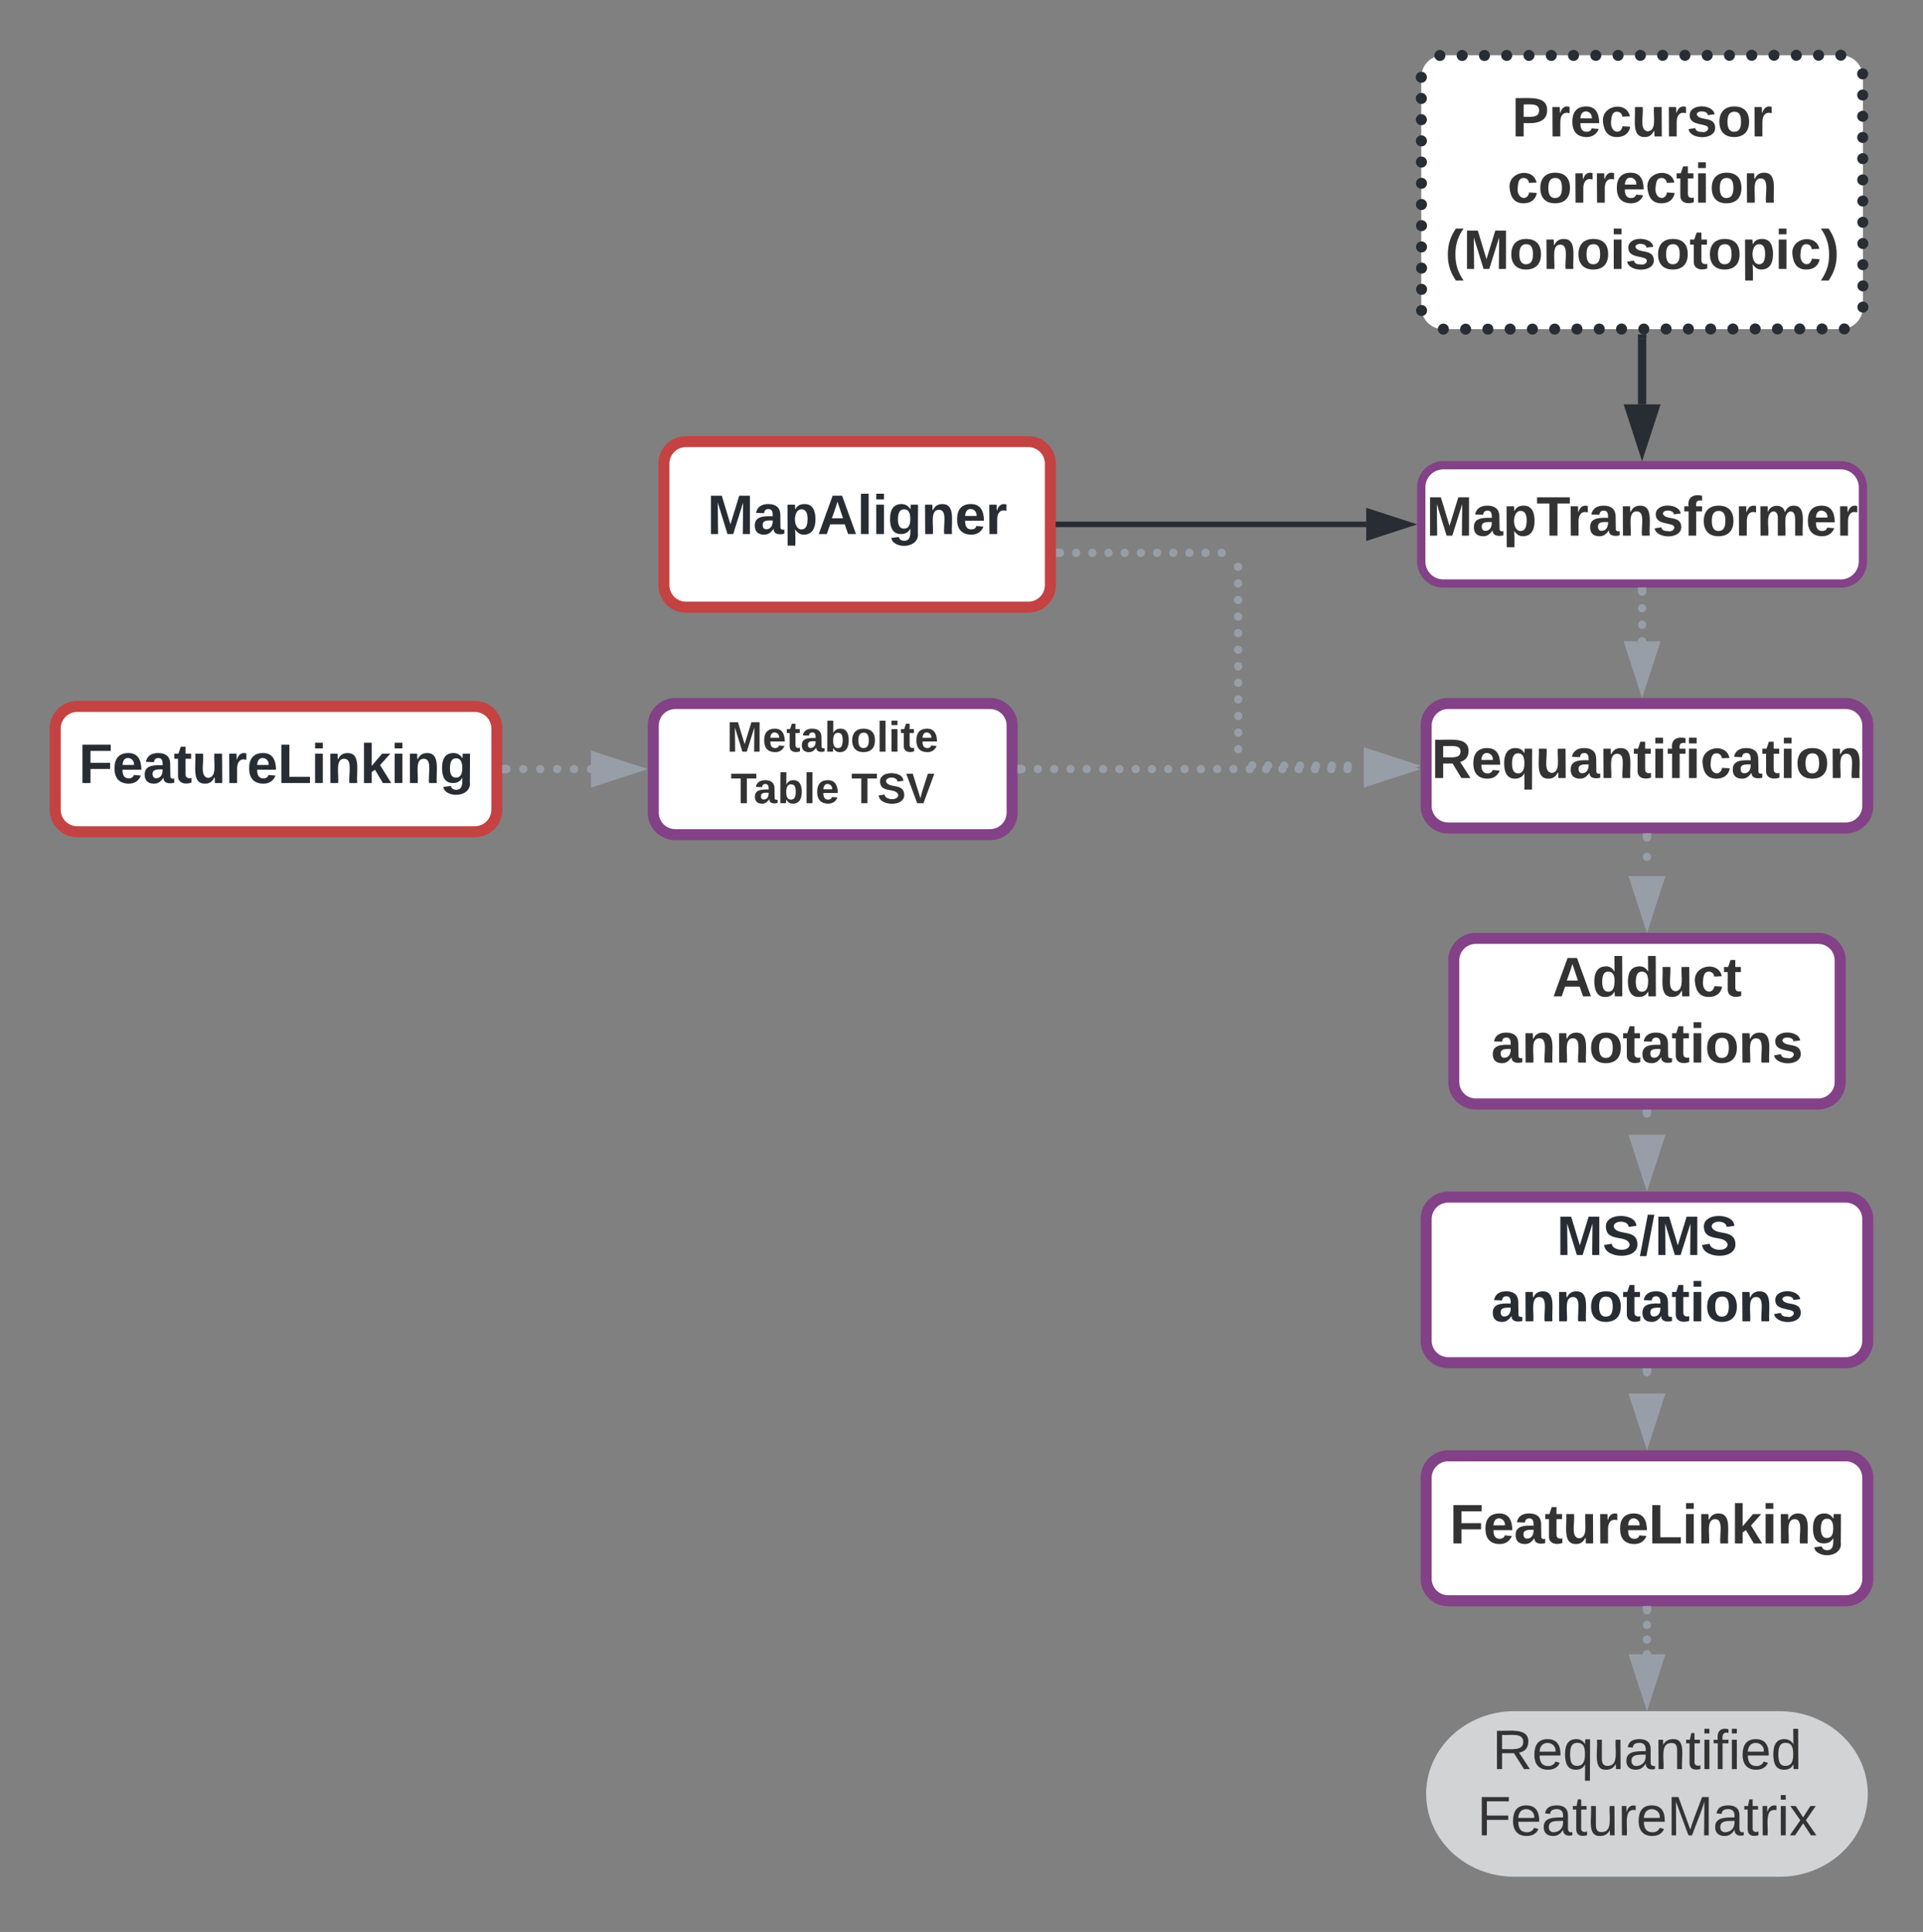 <svg xmlns="http://www.w3.org/2000/svg" xmlns:xlink="http://www.w3.org/1999/xlink" xmlns:lucid="lucid" width="696.67" height="700"><rect width="100%" height="100%" fill="#808080" stroke="none"/><g transform="translate(-2020 -160)" lucid:page-tab-id="0_0"><path d="M2536.67 422.9a8 8 0 0 1 8-8h144a8 8 0 0 1 8 8V452a8 8 0 0 1-8 8h-144a8 8 0 0 1-8-8z" stroke="#834187" stroke-width="4" fill="#fff"/><use xlink:href="#a" transform="matrix(1,0,0,1,2541.667,419.908) translate(-3.083 22)"/><path d="M2536.67 695.48a8 8 0 0 1 8-8h144a8 8 0 0 1 8 8V732a8 8 0 0 1-8 8h-144a8 8 0 0 1-8-8z" stroke="#834187" stroke-width="4" fill="#fff"/><use xlink:href="#b" transform="matrix(1,0,0,1,2541.667,692.476) translate(3.528 26.75)"/><path d="M2618.17 657.2c0 .82-.67 1.5-1.5 1.5s-1.5-.68-1.5-1.5c0-.84.67-1.5 1.5-1.5s1.5.66 1.5 1.5z" fill="#979ea8"/><path d="M2618.17 657.23h-3v-1.54h3z" stroke="#979ea8" stroke-width=".05" fill="#979ea8"/><path d="M2616.67 680.67l-4.64-14.27h9.27z" stroke="#979ea8" stroke-width="3" fill="#979ea8"/><path d="M2618.17 563.45c0 .83-.67 1.5-1.5 1.5s-1.5-.67-1.5-1.5.67-1.5 1.5-1.5 1.5.67 1.5 1.5z" fill="#979ea8"/><path d="M2618.17 563.5h-3v-1.55h3z" stroke="#979ea8" stroke-width=".05" fill="#979ea8"/><path d="M2616.67 586.93l-4.64-14.26h9.27z" stroke="#979ea8" stroke-width="3" fill="#979ea8"/><path d="M2618.17 743.45c0 .83-.67 1.5-1.5 1.5s-1.5-.67-1.5-1.5.67-1.5 1.5-1.5 1.5.67 1.5 1.5zm0 5.3c0 .84-.67 1.5-1.5 1.5s-1.5-.66-1.5-1.5c0-.82.67-1.5 1.5-1.5s1.5.68 1.5 1.5zm0 5.32c0 .83-.67 1.5-1.5 1.5s-1.5-.67-1.5-1.5.67-1.5 1.5-1.5 1.5.67 1.5 1.5zm0 5.3c0 .84-.67 1.5-1.5 1.5s-1.5-.66-1.5-1.5c0-.82.67-1.5 1.5-1.5s1.5.68 1.5 1.5z" fill="#979ea8"/><path d="M2618.17 743.5h-3v-1.55h3z" stroke="#979ea8" stroke-width=".05" fill="#979ea8"/><path d="M2616.67 775.15l-4.64-14.27h9.27z" stroke="#979ea8" stroke-width="3" fill="#979ea8"/><path d="M2664.67 780c17.67 0 32 13.43 32 30s-14.33 30-32 30h-96c-17.68 0-32-13.43-32-30s14.32-30 32-30z" stroke="#000" stroke-opacity="0" stroke-width="2" fill="#d2d3d5"/><use xlink:href="#c" transform="matrix(1,0,0,1,2541.667,785) translate(18.977 16)"/><use xlink:href="#d" transform="matrix(1,0,0,1,2541.667,785) translate(13.477 40)"/><path d="M2546.67 508a8 8 0 0 1 8-8h124a8 8 0 0 1 8 8v44a8 8 0 0 1-8 8h-124a8 8 0 0 1-8-8z" stroke="#834187" stroke-width="4" fill="#fff"/><use xlink:href="#e" transform="matrix(1,0,0,1,2551.667,505) translate(30.694 16)"/><use xlink:href="#f" transform="matrix(1,0,0,1,2551.667,505) translate(8.528 40)"/><path d="M2618.17 463.45c0 .83-.67 1.5-1.5 1.5s-1.5-.67-1.5-1.5.67-1.5 1.5-1.5 1.5.67 1.5 1.5zm0 7c0 .82-.67 1.5-1.5 1.5s-1.5-.68-1.5-1.5c0-.84.67-1.5 1.5-1.5s1.5.66 1.5 1.5z" fill="#979ea8"/><path d="M2618.17 463.5h-3v-1.55h3z" stroke="#979ea8" stroke-width=".05" fill="#979ea8"/><path d="M2616.67 493.2l-4.64-14.27h9.27z" stroke="#979ea8" stroke-width="3" fill="#979ea8"/><path d="M2536.67 601.74a8 8 0 0 1 8-8h144a8 8 0 0 1 8 8v44a8 8 0 0 1-8 8h-144a8 8 0 0 1-8-8z" stroke="#834187" stroke-width="4" fill="#fff"/><use xlink:href="#g" transform="matrix(1,0,0,1,2541.667,598.738) translate(42.278 16)"/><use xlink:href="#h" transform="matrix(1,0,0,1,2541.667,598.738) translate(18.528 40)"/><path d="M2405.5 360.3c0 .84-.67 1.5-1.5 1.5-.82 0-1.5-.66-1.5-1.5 0-.8.68-1.5 1.5-1.5.83 0 1.5.7 1.5 1.5zm5.87 0c0 .84-.68 1.5-1.5 1.5-.83 0-1.5-.66-1.5-1.5 0-.8.67-1.5 1.5-1.5.82 0 1.5.7 1.5 1.5zm5.86 0c0 .84-.68 1.5-1.5 1.5-.83 0-1.5-.66-1.5-1.5 0-.8.67-1.5 1.5-1.5.82 0 1.5.7 1.5 1.5zm5.86 0c0 .84-.7 1.5-1.5 1.5-.84 0-1.5-.66-1.5-1.5 0-.8.66-1.5 1.5-1.5.8 0 1.5.7 1.5 1.5zm5.85 0c0 .84-.67 1.5-1.5 1.5s-1.5-.66-1.5-1.5c0-.8.67-1.5 1.5-1.5s1.5.7 1.5 1.5zm5.86 0c0 .84-.66 1.5-1.5 1.5-.82 0-1.5-.66-1.5-1.5 0-.8.68-1.5 1.5-1.5.84 0 1.5.7 1.5 1.5zm5.87 0c0 .84-.67 1.5-1.5 1.5s-1.5-.66-1.5-1.5c0-.8.67-1.5 1.5-1.5s1.5.7 1.5 1.5zm5.86 0c0 .84-.67 1.5-1.5 1.5s-1.5-.66-1.5-1.5c0-.8.67-1.5 1.5-1.5s1.5.7 1.5 1.5zm5.86 0c0 .84-.68 1.5-1.5 1.5-.84 0-1.5-.66-1.5-1.5 0-.8.66-1.5 1.5-1.5.82 0 1.5.7 1.5 1.5zm5.85 0c0 .84-.67 1.5-1.5 1.5s-1.5-.66-1.5-1.5c0-.8.67-1.5 1.5-1.5s1.5.7 1.5 1.5zm5.86 0c0 .84-.66 1.5-1.5 1.5-.82 0-1.5-.66-1.5-1.5 0-.8.68-1.5 1.5-1.5.84 0 1.5.7 1.5 1.5zm5.94 5.08c0 .82-.68 1.5-1.5 1.5-.83 0-1.5-.68-1.5-1.5 0-.83.67-1.5 1.5-1.5.82 0 1.5.67 1.5 1.5zm0 6c0 .83-.67 1.5-1.5 1.5s-1.5-.67-1.5-1.5.67-1.5 1.5-1.5 1.5.67 1.5 1.5zm0 6c0 .84-.66 1.5-1.5 1.5-.82 0-1.5-.66-1.5-1.5 0-.82.68-1.5 1.5-1.5.84 0 1.5.68 1.5 1.5zm.02 6.02c0 .83-.68 1.5-1.5 1.5-.83 0-1.5-.67-1.5-1.5s.67-1.5 1.5-1.5c.82 0 1.5.67 1.5 1.5zm0 6c0 .83-.67 1.5-1.5 1.5s-1.5-.67-1.5-1.5c0-.82.67-1.5 1.5-1.5s1.5.68 1.5 1.5zm0 6c0 .84-.66 1.5-1.5 1.5-.82 0-1.5-.66-1.5-1.5 0-.82.68-1.5 1.5-1.5.84 0 1.5.68 1.5 1.5zm.02 6.02c0 .83-.68 1.5-1.5 1.5-.83 0-1.5-.67-1.5-1.5s.67-1.5 1.5-1.5c.82 0 1.5.67 1.5 1.5zm0 6c0 .83-.67 1.5-1.5 1.5s-1.5-.67-1.5-1.5c0-.82.67-1.5 1.5-1.5s1.5.68 1.5 1.5zm0 6c0 .84-.66 1.5-1.5 1.5-.82 0-1.5-.66-1.5-1.5 0-.82.68-1.5 1.5-1.5.84 0 1.5.68 1.5 1.5zm.02 6.02c0 .83-.68 1.5-1.5 1.5-.83 0-1.5-.67-1.5-1.5s.67-1.5 1.5-1.5c.82 0 1.5.67 1.5 1.5zm0 6c0 .84-.67 1.5-1.5 1.5s-1.5-.66-1.5-1.5c0-.82.67-1.5 1.5-1.5s1.5.68 1.5 1.5zm0 6c0 .84-.66 1.5-1.5 1.5-.82 0-1.5-.66-1.5-1.5 0-.8.68-1.5 1.5-1.5.84 0 1.5.7 1.5 1.5zm5.07 5.94c0 .83-.67 1.5-1.5 1.5s-1.5-.67-1.5-1.5.67-1.5 1.5-1.5 1.5.67 1.5 1.5zm5.78 0c0 .84-.68 1.5-1.5 1.5-.83 0-1.5-.66-1.5-1.5 0-.82.67-1.5 1.5-1.5.82 0 1.5.68 1.5 1.5zm5.77.02c0 .83-.67 1.5-1.5 1.5s-1.5-.67-1.5-1.5.67-1.5 1.5-1.5 1.5.67 1.5 1.5zm5.78 0c0 .84-.68 1.5-1.5 1.5-.83 0-1.5-.66-1.5-1.5 0-.82.67-1.5 1.5-1.5.82 0 1.5.68 1.5 1.5zm5.77.02c0 .83-.67 1.5-1.5 1.5s-1.5-.67-1.5-1.5.67-1.5 1.5-1.5 1.5.67 1.5 1.5zm5.77 0c0 .84-.67 1.5-1.5 1.5-.82 0-1.5-.66-1.5-1.5 0-.82.68-1.5 1.5-1.5.83 0 1.5.68 1.5 1.5zm5.78.02c0 .83-.67 1.5-1.5 1.5s-1.5-.67-1.5-1.5.67-1.5 1.5-1.5 1.5.67 1.5 1.5z" fill="#979ea8"/><path d="M2404.04 361.8h-1.53v-3h1.54z" stroke="#979ea8" stroke-width=".05" fill="#979ea8"/><path d="M2529.86 437.45l-14.27 4.64v-9.28z" stroke="#979ea8" stroke-width="3" fill="#979ea8"/><path d="M2534.9 336.57a8 8 0 0 1 8-8h144a8 8 0 0 1 8 8v26.86a8 8 0 0 1-8 8h-144a8 8 0 0 1-8-8z" stroke="#834187" stroke-width="3" fill="#fff"/><use xlink:href="#i" transform="matrix(1,0,0,1,2539.905,333.575) translate(-3.167 20.5)"/><path d="M2534.9 188a8 8 0 0 1 8-8h144a8 8 0 0 1 8 8v83.27a8 8 0 0 1-8 8h-144a8 8 0 0 1-8-8z" fill="#fff"/><path d="M2536.9 188c0 1.1-.9 2-2 2s-2-.9-2-2 .9-2 2-2 2 .9 2 2zm6.75-7.9c0 1.1-.9 2-2 2s-2-.9-2-2 .9-2 2-2 2 .9 2 2zm8.07 0c0 1.1-.9 2-2 2s-2-.9-2-2 .9-2 2-2 2 .9 2 2zm8.07 0c0 1.1-.9 2-2 2s-2-.9-2-2c0-1.12.9-2 2-2s2 .88 2 2zm8.06-.02c0 1.1-.9 2-2 2s-2-.9-2-2 .9-2 2-2 2 .9 2 2zm8.07 0c0 1.1-.9 2-2 2s-2-.9-2-2 .9-2 2-2 2 .9 2 2zm8.07 0c0 1.1-.9 2-2 2s-2-.9-2-2 .9-2 2-2 2 .9 2 2zm8.07 0c0 1.1-.9 2-2 2s-2-.9-2-2c0-1.12.9-2 2-2s2 .88 2 2zm8.07-.02c0 1.1-.9 2-2 2s-2-.9-2-2 .9-2 2-2 2 .9 2 2zm8.07 0c0 1.1-.9 2-2 2s-2-.9-2-2 .9-2 2-2 2 .9 2 2zm8.08 0c0 1.1-.9 2-2 2s-2-.9-2-2c0-1.12.9-2 2-2s2 .88 2 2zm8.07-.02c0 1.1-.9 2-2 2s-2-.9-2-2 .9-2 2-2 2 .9 2 2zm8.07 0c0 1.1-.9 2-2 2s-2-.9-2-2 .9-2 2-2 2 .9 2 2zm8.07 0c0 1.1-.9 2-2 2-1.12 0-2-.9-2-2s.88-2 2-2c1.1 0 2 .9 2 2zm8.06 0c0 1.1-.9 2-2 2s-2-.9-2-2c0-1.12.9-2 2-2s2 .88 2 2zm8.07-.02c0 1.1-.9 2-2 2s-2-.9-2-2 .9-2 2-2 2 .9 2 2zm8.07 0c0 1.1-.9 2-2 2s-2-.9-2-2 .9-2 2-2 2 .9 2 2zm8.07 0c0 1.1-.9 2-2 2s-2-.9-2-2 .9-2 2-2 2 .9 2 2zm8.07 0c0 1.1-.9 2-2 2s-2-.9-2-2c0-1.12.9-2 2-2s2 .88 2 2zm8.07-.02c0 1.1-.9 2-2 2s-2-.9-2-2 .9-2 2-2 2 .9 2 2zm7.9 6.75c0 1.1-.9 2-2 2s-2-.9-2-2 .9-2 2-2 2 .9 2 2zm.02 7.68c0 1.1-.9 2-2 2s-2-.9-2-2 .9-2 2-2 2 .9 2 2zm0 7.7c0 1.1-.9 2-2 2s-2-.9-2-2c0-1.12.9-2 2-2s2 .88 2 2zm0 7.67c0 1.1-.88 2-2 2-1.1 0-2-.9-2-2s.9-2 2-2c1.12 0 2 .9 2 2zm.02 7.68c0 1.1-.9 2-2 2s-2-.9-2-2 .9-2 2-2 2 .9 2 2zm0 7.7c0 1.1-.88 2-2 2-1.1 0-2-.9-2-2 0-1.12.9-2 2-2 1.12 0 2 .88 2 2zm.02 7.67c0 1.1-.9 2-2 2s-2-.9-2-2 .9-2 2-2 2 .9 2 2zm0 7.68c0 1.1-.9 2-2 2s-2-.9-2-2 .9-2 2-2 2 .9 2 2zm.02 7.7c0 1.1-.9 2-2 2s-2-.9-2-2c0-1.12.9-2 2-2s2 .88 2 2zm0 7.67c0 1.1-.9 2-2 2s-2-.9-2-2 .9-2 2-2 2 .9 2 2zm.02 7.68c0 1.1-.9 2-2 2s-2-.9-2-2 .9-2 2-2 2 .9 2 2zm0 7.7c0 1.1-.9 2-2 2s-2-.9-2-2c0-1.12.9-2 2-2s2 .88 2 2zm-6.74 7.9c0 1.1-.9 2-2 2s-2-.9-2-2c0-1.12.9-2 2-2s2 .88 2 2zm-8.07 0c0 1.1-.9 2-2 2-1.12 0-2-.9-2-2s.88-2 2-2c1.1 0 2 .9 2 2zm-8.08 0c0 1.1-.9 2-2 2s-2-.9-2-2 .9-2 2-2 2 .9 2 2zm-8.07 0c0 1.1-.9 2-2 2s-2-.9-2-2 .9-2 2-2 2 .9 2 2zm-8.07 0c0 1.12-.9 2-2 2s-2-.88-2-2c0-1.1.9-2 2-2s2 .9 2 2zm-8.07.02c0 1.1-.9 2-2 2s-2-.9-2-2 .9-2 2-2 2 .9 2 2zm-8.06 0c0 1.1-.9 2-2 2s-2-.9-2-2 .9-2 2-2 2 .9 2 2zm-8.07 0c0 1.1-.9 2-2 2s-2-.9-2-2 .9-2 2-2 2 .9 2 2zm-8.07 0c0 1.12-.9 2-2 2s-2-.88-2-2c0-1.1.9-2 2-2s2 .9 2 2zm-8.07.02c0 1.1-.9 2-2 2s-2-.9-2-2 .9-2 2-2 2 .9 2 2zm-8.07 0c0 1.1-.9 2-2 2s-2-.9-2-2 .9-2 2-2 2 .9 2 2zm-8.07 0c0 1.1-.9 2-2 2s-2-.9-2-2 .9-2 2-2 2 .9 2 2zm-8.08 0c0 1.12-.9 2-2 2s-2-.88-2-2c0-1.1.9-2 2-2s2 .9 2 2zm-8.07.02c0 1.1-.9 2-2 2s-2-.9-2-2 .9-2 2-2 2 .9 2 2zm-8.07 0c0 1.1-.9 2-2 2s-2-.9-2-2 .9-2 2-2 2 .9 2 2zm-8.07 0c0 1.12-.88 2-2 2-1.1 0-2-.88-2-2 0-1.1.9-2 2-2 1.12 0 2 .9 2 2zm-8.06.02c0 1.1-.9 2-2 2s-2-.9-2-2 .9-2 2-2 2 .9 2 2zm-8.07 0c0 1.1-.9 2-2 2s-2-.9-2-2 .9-2 2-2 2 .9 2 2zm-8.06 0c0 1.1-.9 2-2 2s-2-.9-2-2 .9-2 2-2 2 .9 2 2zm-7.9-6.74c0 1.1-.9 2-2 2s-2-.9-2-2 .9-2 2-2 2 .9 2 2zm0-7.68c0 1.1-.9 2-2 2s-2-.9-2-2 .9-2 2-2 2 .9 2 2zm0-7.7c0 1.12-.9 2-2 2-1.12 0-2-.88-2-2 0-1.1.88-2 2-2 1.1 0 2 .9 2 2zm-.02-7.67c0 1.1-.9 2-2 2s-2-.9-2-2 .9-2 2-2 2 .9 2 2zm0-7.7c0 1.12-.9 2-2 2-1.12 0-2-.88-2-2 0-1.1.88-2 2-2 1.1 0 2 .9 2 2zm-.02-7.67c0 1.1-.9 2-2 2s-2-.9-2-2 .9-2 2-2 2 .9 2 2zm0-7.68c0 1.1-.9 2-2 2s-2-.9-2-2 .9-2 2-2 2 .9 2 2zm-.02-7.7c0 1.12-.9 2-2 2s-2-.88-2-2c0-1.1.9-2 2-2s2 .9 2 2zm0-7.67c0 1.1-.9 2-2 2s-2-.9-2-2 .9-2 2-2 2 .9 2 2zm-.02-7.68c0 1.1-.9 2-2 2s-2-.9-2-2 .9-2 2-2 2 .9 2 2zm0-7.7c0 1.12-.9 2-2 2s-2-.88-2-2c0-1.1.9-2 2-2s2 .9 2 2zm0-7.67c0 1.1-.9 2-2 2-1.12 0-2-.9-2-2s.88-2 2-2c1.1 0 2 .9 2 2z" fill="#282c33"/><use xlink:href="#j" transform="matrix(1,0,0,1,2539.905,185) translate(27.833 24.437)"/><use xlink:href="#k" transform="matrix(1,0,0,1,2539.905,185) translate(26.222 48.437)"/><use xlink:href="#l" transform="matrix(1,0,0,1,2539.905,185) translate(3.611 72.437)"/><path d="M2040 423.96a8 8 0 0 1 8-8h144a8 8 0 0 1 8 8v29.4a8 8 0 0 1-8 8h-144a8 8 0 0 1-8-8z" stroke="#c54242" stroke-width="4" fill="#fff"/><use xlink:href="#m" transform="matrix(1,0,0,1,2045,420.963) translate(3.528 22.75)"/><path d="M2260.53 328a8 8 0 0 1 8-8h124a8 8 0 0 1 8 8v44a8 8 0 0 1-8 8h-124a8 8 0 0 1-8-8z" stroke="#c54242" stroke-width="4" fill="#fff"/><use xlink:href="#n" transform="matrix(1,0,0,1,2265.53,325) translate(10.694 28.5)"/><path d="M2403.48 350h111.47" stroke="#282c33" stroke-width="2" fill="none"/><path d="M2403.5 351h-1.02v-2h1.03z" stroke="#282c33" stroke-width=".05" fill="#282c33"/><path d="M2530.22 350l-14.27 4.64v-9.28z" stroke="#282c33" stroke-width="2" fill="#282c33"/><path d="M2614.9 282.72v23.78" stroke="#282c33" stroke-width="3" fill="none"/><path d="M2616.4 282.76h-3v-1.54h3z" stroke="#282c33" stroke-width=".05" fill="#282c33"/><path d="M2614.9 322.27l-4.63-14.27h9.27z" stroke="#282c33" stroke-width="3" fill="#282c33"/><path d="M2256.67 422.9a8 8 0 0 1 8-8h114a8 8 0 0 1 8 8v31.52a8 8 0 0 1-8 8h-114a8 8 0 0 1-8-8z" stroke="#834187" stroke-width="4" fill="#fff"/><use xlink:href="#o" transform="matrix(1,0,0,1,2261.667,419.908) translate(21.651 12.444)"/><use xlink:href="#p" transform="matrix(1,0,0,1,2261.667,419.908) translate(23.056 31.111)"/><use xlink:href="#q" transform="matrix(1,0,0,1,2261.667,419.908) translate(66.741 31.111)"/><path d="M2616.4 374.38c0 .82-.67 1.5-1.5 1.5-.82 0-1.5-.68-1.5-1.5 0-.83.68-1.5 1.5-1.5.83 0 1.5.67 1.5 1.5zm0 5.98c0 .83-.67 1.5-1.5 1.5-.82 0-1.5-.67-1.5-1.5 0-.82.68-1.5 1.5-1.5.83 0 1.5.68 1.5 1.5zm0 6c0 .82-.67 1.5-1.5 1.5-.82 0-1.5-.68-1.5-1.5 0-.84.68-1.5 1.5-1.5.83 0 1.5.66 1.5 1.5zm0 5.98c0 .83-.67 1.5-1.5 1.5-.82 0-1.5-.67-1.5-1.5s.68-1.5 1.5-1.5c.83 0 1.5.67 1.5 1.5z" fill="#979ea8"/><path d="M2616.4 374.4h-3v-1.52h3z" stroke="#979ea8" stroke-width=".05" fill="#979ea8"/><path d="M2614.9 408.1l-4.63-14.26h9.27z" stroke="#979ea8" stroke-width="3" fill="#979ea8"/><path d="M2204.95 438.66c0 .83-.67 1.5-1.5 1.5s-1.5-.67-1.5-1.5.67-1.5 1.5-1.5 1.5.67 1.5 1.5zm6.13 0c0 .83-.67 1.5-1.5 1.5s-1.5-.67-1.5-1.5.67-1.5 1.5-1.5 1.5.67 1.5 1.5zm6.13 0c0 .83-.66 1.5-1.5 1.5-.82 0-1.5-.67-1.5-1.5s.68-1.5 1.5-1.5c.84 0 1.5.67 1.5 1.5zm6.14 0c0 .83-.67 1.5-1.5 1.5s-1.5-.67-1.5-1.5.67-1.5 1.5-1.5 1.5.67 1.5 1.5zm6.13 0c0 .83-.68 1.5-1.5 1.5-.83 0-1.5-.67-1.5-1.5s.67-1.5 1.5-1.5c.82 0 1.5.67 1.5 1.5zm6.12 0c0 .83-.68 1.5-1.5 1.5-.83 0-1.5-.67-1.5-1.5s.67-1.5 1.5-1.5c.82 0 1.5.67 1.5 1.5z" fill="#979ea8"/><path d="M2203.5 440.16h-1.54v-3h1.53z" stroke="#979ea8" stroke-width=".05" fill="#979ea8"/><path d="M2249.86 438.66l-14.27 4.64v-9.27z" stroke="#979ea8" stroke-width="3" fill="#979ea8"/><path d="M2391.62 438.66c0 .83-.67 1.5-1.5 1.5s-1.5-.67-1.5-1.5.67-1.5 1.5-1.5 1.5.67 1.5 1.5zm5.9 0c0 .83-.67 1.5-1.5 1.5s-1.5-.67-1.5-1.5.67-1.5 1.5-1.5 1.5.67 1.5 1.5zm5.9 0c0 .83-.66 1.5-1.5 1.5-.82 0-1.5-.67-1.5-1.5s.68-1.5 1.5-1.5c.84 0 1.5.67 1.5 1.5zm5.9 0c0 .83-.66 1.5-1.5 1.5-.82 0-1.5-.67-1.5-1.5s.68-1.5 1.5-1.5c.84 0 1.5.67 1.5 1.5zm5.9 0c0 .83-.66 1.5-1.5 1.5-.8 0-1.5-.67-1.5-1.5s.7-1.5 1.5-1.5c.84 0 1.5.67 1.5 1.5zm5.92 0c0 .83-.67 1.5-1.5 1.5s-1.5-.67-1.5-1.5.67-1.5 1.5-1.5 1.5.67 1.5 1.5zm5.9 0c0 .83-.67 1.5-1.5 1.5s-1.5-.67-1.5-1.5.67-1.5 1.5-1.5 1.5.67 1.5 1.5zm5.9 0c0 .83-.67 1.5-1.5 1.5-.82 0-1.5-.67-1.5-1.5s.68-1.5 1.5-1.5c.83 0 1.5.67 1.5 1.5zm5.9 0c0 .83-.66 1.5-1.5 1.5-.82 0-1.5-.67-1.5-1.5s.68-1.5 1.5-1.5c.84 0 1.5.67 1.5 1.5zm5.9 0c0 .83-.66 1.5-1.5 1.5-.82 0-1.5-.67-1.5-1.5s.68-1.5 1.5-1.5c.84 0 1.5.67 1.5 1.5zm5.92 0c0 .83-.67 1.5-1.5 1.5s-1.5-.67-1.5-1.5.67-1.5 1.5-1.5 1.5.67 1.5 1.5zm5.9 0c0 .83-.67 1.5-1.5 1.5s-1.5-.67-1.5-1.5.67-1.5 1.5-1.5 1.5.67 1.5 1.5zm5.9 0c0 .83-.67 1.5-1.5 1.5-.82 0-1.5-.67-1.5-1.5s.68-1.5 1.5-1.5c.83 0 1.5.67 1.5 1.5zm5.9 0c0 .83-.66 1.5-1.5 1.5-.82 0-1.5-.67-1.5-1.5s.68-1.5 1.5-1.5c.84 0 1.5.67 1.5 1.5zm5.9 0c0 .83-.66 1.5-1.5 1.5-.82 0-1.5-.67-1.5-1.5s.68-1.5 1.5-1.5c.84 0 1.5.67 1.5 1.5zm5.92 0c0 .83-.68 1.5-1.5 1.5-.83 0-1.5-.67-1.5-1.5s.67-1.5 1.5-1.5c.82 0 1.5.67 1.5 1.5zm5.9 0c0 .83-.67 1.5-1.5 1.5s-1.5-.67-1.5-1.5.67-1.5 1.5-1.5 1.5.67 1.5 1.5zm5.9 0c0 .83-.67 1.5-1.5 1.5s-1.5-.67-1.5-1.5.67-1.5 1.5-1.5 1.5.67 1.5 1.5zm5.9 0c0 .83-.66 1.5-1.5 1.5-.82 0-1.5-.67-1.5-1.5s.68-1.5 1.5-1.5c.84 0 1.5.67 1.5 1.5zm5.9 0c0 .83-.66 1.5-1.5 1.5-.82 0-1.5-.67-1.5-1.5s.68-1.5 1.5-1.5c.84 0 1.5.67 1.5 1.5zm5.9 0c0 .83-.66 1.5-1.5 1.5-.8 0-1.5-.67-1.5-1.5s.7-1.5 1.5-1.5c.84 0 1.5.67 1.5 1.5z" fill="#979ea8"/><path d="M2390.16 440.16h-1.54v-3h1.54z" stroke="#979ea8" stroke-width=".05" fill="#979ea8"/><path d="M2529.86 438.66l-14.26 4.64v-9.27z" stroke="#979ea8" stroke-width="3" fill="#979ea8"/><defs><path fill="#333" d="M240-174c0 40-23 61-54 70L253 0h-59l-57-94H76V0H24v-248c93 4 217-23 216 74zM76-134c48-2 112 12 112-38 0-48-66-32-112-35v73" id="r"/><path fill="#333" d="M185-48c-13 30-37 53-82 52C43 2 14-33 14-96s30-98 90-98c62 0 83 45 84 108H66c0 31 8 55 39 56 18 0 30-7 34-22zm-45-69c5-46-57-63-70-21-2 6-4 13-4 21h74" id="s"/><path fill="#333" d="M84 4C32 4 15-41 15-95c0-55 18-99 73-99 29 0 47 12 58 34l2-30h48l-1 265h-49V-32C136-9 114 4 84 4zm21-34c32 0 41-29 41-66 0-36-9-64-40-64-33 0-39 30-40 65 0 43 13 65 39 65" id="t"/><path fill="#333" d="M85 4C-2 5 27-109 22-190h50c7 57-23 150 33 157 60-5 35-97 40-157h50l1 190h-47c-2-12 1-28-3-38-12 25-28 42-61 42" id="u"/><path fill="#333" d="M133-34C117-15 103 5 69 4 32 3 11-16 11-54c-1-60 55-63 116-61 1-26-3-47-28-47-18 1-26 9-28 27l-52-2c7-38 36-58 82-57s74 22 75 68l1 82c-1 14 12 18 25 15v27c-30 8-71 5-69-32zm-48 3c29 0 43-24 42-57-32 0-66-3-65 30 0 17 8 27 23 27" id="v"/><path fill="#333" d="M135-194c87-1 58 113 63 194h-50c-7-57 23-157-34-157-59 0-34 97-39 157H25l-1-190h47c2 12-1 28 3 38 12-26 28-41 61-42" id="w"/><path fill="#333" d="M115-3C79 11 28 4 28-45v-112H4v-33h27l15-45h31v45h36v33H77v99c-1 23 16 31 38 25v30" id="x"/><path fill="#333" d="M25-224v-37h50v37H25zM25 0v-190h50V0H25" id="y"/><path fill="#333" d="M121-226c-27-7-43 5-38 36h38v33H83V0H34v-157H6v-33h28c-9-59 32-81 87-68v32" id="z"/><path fill="#333" d="M190-63c-7 42-38 67-86 67-59 0-84-38-90-98-12-110 154-137 174-36l-49 2c-2-19-15-32-35-32-30 0-35 28-38 64-6 74 65 87 74 30" id="A"/><path fill="#333" d="M110-194c64 0 96 36 96 99 0 64-35 99-97 99-61 0-95-36-95-99 0-62 34-99 96-99zm-1 164c35 0 45-28 45-65 0-40-10-65-43-65-34 0-45 26-45 65 0 36 10 65 43 65" id="B"/><g id="a"><use transform="matrix(0.056,0,0,0.056,0,0)" xlink:href="#r"/><use transform="matrix(0.056,0,0,0.056,14.389,0)" xlink:href="#s"/><use transform="matrix(0.056,0,0,0.056,25.5,0)" xlink:href="#t"/><use transform="matrix(0.056,0,0,0.056,37.667,0)" xlink:href="#u"/><use transform="matrix(0.056,0,0,0.056,49.833,0)" xlink:href="#v"/><use transform="matrix(0.056,0,0,0.056,60.944,0)" xlink:href="#w"/><use transform="matrix(0.056,0,0,0.056,73.111,0)" xlink:href="#x"/><use transform="matrix(0.056,0,0,0.056,79.722,0)" xlink:href="#y"/><use transform="matrix(0.056,0,0,0.056,85.278,0)" xlink:href="#z"/><use transform="matrix(0.056,0,0,0.056,91.889,0)" xlink:href="#y"/><use transform="matrix(0.056,0,0,0.056,97.444,0)" xlink:href="#A"/><use transform="matrix(0.056,0,0,0.056,108.556,0)" xlink:href="#v"/><use transform="matrix(0.056,0,0,0.056,119.667,0)" xlink:href="#x"/><use transform="matrix(0.056,0,0,0.056,126.278,0)" xlink:href="#y"/><use transform="matrix(0.056,0,0,0.056,131.833,0)" xlink:href="#B"/><use transform="matrix(0.056,0,0,0.056,144,0)" xlink:href="#w"/></g><path fill="#333" d="M76-208v77h127v40H76V0H24v-248h183v40H76" id="C"/><path fill="#333" d="M135-150c-39-12-60 13-60 57V0H25l-1-190h47c2 13-1 29 3 40 6-28 27-53 61-41v41" id="D"/><path fill="#333" d="M24 0v-248h52v208h133V0H24" id="E"/><path fill="#333" d="M147 0L96-86 75-71V0H25v-261h50v150l67-79h53l-66 74L201 0h-54" id="F"/><path fill="#333" d="M195-6C206 82 75 100 31 46c-4-6-6-13-8-21l49-6c3 16 16 24 34 25 40 0 42-37 40-79-11 22-30 35-61 35-53 0-70-43-70-97 0-56 18-96 73-97 30 0 46 14 59 34l2-30h47zm-90-29c32 0 41-27 41-63 0-35-9-62-40-62-32 0-39 29-40 63 0 36 9 62 39 62" id="G"/><g id="b"><use transform="matrix(0.056,0,0,0.056,0,0)" xlink:href="#C"/><use transform="matrix(0.056,0,0,0.056,12.167,0)" xlink:href="#s"/><use transform="matrix(0.056,0,0,0.056,23.278,0)" xlink:href="#v"/><use transform="matrix(0.056,0,0,0.056,34.389,0)" xlink:href="#x"/><use transform="matrix(0.056,0,0,0.056,41,0)" xlink:href="#u"/><use transform="matrix(0.056,0,0,0.056,53.167,0)" xlink:href="#D"/><use transform="matrix(0.056,0,0,0.056,60.944,0)" xlink:href="#s"/><use transform="matrix(0.056,0,0,0.056,72.056,0)" xlink:href="#E"/><use transform="matrix(0.056,0,0,0.056,84.222,0)" xlink:href="#y"/><use transform="matrix(0.056,0,0,0.056,89.778,0)" xlink:href="#w"/><use transform="matrix(0.056,0,0,0.056,101.944,0)" xlink:href="#F"/><use transform="matrix(0.056,0,0,0.056,113.056,0)" xlink:href="#y"/><use transform="matrix(0.056,0,0,0.056,118.611,0)" xlink:href="#w"/><use transform="matrix(0.056,0,0,0.056,130.778,0)" xlink:href="#G"/></g><path fill="#333" d="M233-177c-1 41-23 64-60 70L243 0h-38l-65-103H63V0H30v-248c88 3 205-21 203 71zM63-129c60-2 137 13 137-47 0-61-80-42-137-45v92" id="H"/><path fill="#333" d="M100-194c63 0 86 42 84 106H49c0 40 14 67 53 68 26 1 43-12 49-29l28 8c-11 28-37 45-77 45C44 4 14-33 15-96c1-61 26-98 85-98zm52 81c6-60-76-77-97-28-3 7-6 17-6 28h103" id="I"/><path fill="#333" d="M145-31C134-9 116 4 85 4 32 4 16-35 15-94c0-59 17-99 70-100 32-1 48 14 60 33 0-11-1-24 2-32h30l-1 268h-32zM93-21c41 0 51-33 51-76s-8-73-50-73c-40 0-46 35-46 75s5 74 45 74" id="J"/><path fill="#333" d="M84 4C-5 8 30-112 23-190h32v120c0 31 7 50 39 49 72-2 45-101 50-169h31l1 190h-30c-1-10 1-25-2-33-11 22-28 36-60 37" id="K"/><path fill="#333" d="M141-36C126-15 110 5 73 4 37 3 15-17 15-53c-1-64 63-63 125-63 3-35-9-54-41-54-24 1-41 7-42 31l-33-3c5-37 33-52 76-52 45 0 72 20 72 64v82c-1 20 7 32 28 27v20c-31 9-61-2-59-35zM48-53c0 20 12 33 32 33 41-3 63-29 60-74-43 2-92-5-92 41" id="L"/><path fill="#333" d="M117-194c89-4 53 116 60 194h-32v-121c0-31-8-49-39-48C34-167 62-67 57 0H25l-1-190h30c1 10-1 24 2 32 11-22 29-35 61-36" id="M"/><path fill="#333" d="M59-47c-2 24 18 29 38 22v24C64 9 27 4 27-40v-127H5v-23h24l9-43h21v43h35v23H59v120" id="N"/><path fill="#333" d="M24-231v-30h32v30H24zM24 0v-190h32V0H24" id="O"/><path fill="#333" d="M101-234c-31-9-42 10-38 44h38v23H63V0H32v-167H5v-23h27c-7-52 17-82 69-68v24" id="P"/><path fill="#333" d="M85-194c31 0 48 13 60 33l-1-100h32l1 261h-30c-2-10 0-23-3-31C134-8 116 4 85 4 32 4 16-35 15-94c0-66 23-100 70-100zm9 24c-40 0-46 34-46 75 0 40 6 74 45 74 42 0 51-32 51-76 0-42-9-74-50-73" id="Q"/><g id="c"><use transform="matrix(0.056,0,0,0.056,0,0)" xlink:href="#H"/><use transform="matrix(0.056,0,0,0.056,14.389,0)" xlink:href="#I"/><use transform="matrix(0.056,0,0,0.056,25.5,0)" xlink:href="#J"/><use transform="matrix(0.056,0,0,0.056,36.611,0)" xlink:href="#K"/><use transform="matrix(0.056,0,0,0.056,47.722,0)" xlink:href="#L"/><use transform="matrix(0.056,0,0,0.056,58.833,0)" xlink:href="#M"/><use transform="matrix(0.056,0,0,0.056,69.944,0)" xlink:href="#N"/><use transform="matrix(0.056,0,0,0.056,75.5,0)" xlink:href="#O"/><use transform="matrix(0.056,0,0,0.056,79.889,0)" xlink:href="#P"/><use transform="matrix(0.056,0,0,0.056,85.444,0)" xlink:href="#O"/><use transform="matrix(0.056,0,0,0.056,89.833,0)" xlink:href="#I"/><use transform="matrix(0.056,0,0,0.056,100.944,0)" xlink:href="#Q"/></g><path fill="#333" d="M63-220v92h138v28H63V0H30v-248h175v28H63" id="R"/><path fill="#333" d="M114-163C36-179 61-72 57 0H25l-1-190h30c1 12-1 29 2 39 6-27 23-49 58-41v29" id="S"/><path fill="#333" d="M240 0l2-218c-23 76-54 145-80 218h-23L58-218 59 0H30v-248h44l77 211c21-75 51-140 76-211h43V0h-30" id="T"/><path fill="#333" d="M141 0L90-78 38 0H4l68-98-65-92h35l48 74 47-74h35l-64 92 68 98h-35" id="U"/><g id="d"><use transform="matrix(0.056,0,0,0.056,0,0)" xlink:href="#R"/><use transform="matrix(0.056,0,0,0.056,12.167,0)" xlink:href="#I"/><use transform="matrix(0.056,0,0,0.056,23.278,0)" xlink:href="#L"/><use transform="matrix(0.056,0,0,0.056,34.389,0)" xlink:href="#N"/><use transform="matrix(0.056,0,0,0.056,39.944,0)" xlink:href="#K"/><use transform="matrix(0.056,0,0,0.056,51.056,0)" xlink:href="#S"/><use transform="matrix(0.056,0,0,0.056,57.667,0)" xlink:href="#I"/><use transform="matrix(0.056,0,0,0.056,68.778,0)" xlink:href="#T"/><use transform="matrix(0.056,0,0,0.056,85.389,0)" xlink:href="#L"/><use transform="matrix(0.056,0,0,0.056,96.5,0)" xlink:href="#N"/><use transform="matrix(0.056,0,0,0.056,102.056,0)" xlink:href="#S"/><use transform="matrix(0.056,0,0,0.056,108.667,0)" xlink:href="#O"/><use transform="matrix(0.056,0,0,0.056,113.056,0)" xlink:href="#U"/></g><path fill="#333" d="M199 0l-22-63H83L61 0H9l90-248h61L250 0h-51zm-33-102l-36-108c-10 38-24 72-36 108h72" id="V"/><path fill="#333" d="M88-194c31-1 46 15 58 34l-1-101h50l1 261h-48c-2-10 0-23-3-31C134-8 116 4 84 4 32 4 16-41 15-95c0-56 19-97 73-99zm17 164c33 0 40-30 41-66 1-37-9-64-41-64s-38 30-39 65c0 43 13 65 39 65" id="W"/><g id="e"><use transform="matrix(0.056,0,0,0.056,0,0)" xlink:href="#V"/><use transform="matrix(0.056,0,0,0.056,14.389,0)" xlink:href="#W"/><use transform="matrix(0.056,0,0,0.056,26.556,0)" xlink:href="#W"/><use transform="matrix(0.056,0,0,0.056,38.722,0)" xlink:href="#u"/><use transform="matrix(0.056,0,0,0.056,50.889,0)" xlink:href="#A"/><use transform="matrix(0.056,0,0,0.056,62,0)" xlink:href="#x"/></g><path fill="#333" d="M137-138c1-29-70-34-71-4 15 46 118 7 119 86 1 83-164 76-172 9l43-7c4 19 20 25 44 25 33 8 57-30 24-41C81-84 22-81 20-136c-2-80 154-74 161-7" id="X"/><g id="f"><use transform="matrix(0.056,0,0,0.056,0,0)" xlink:href="#v"/><use transform="matrix(0.056,0,0,0.056,11.111,0)" xlink:href="#w"/><use transform="matrix(0.056,0,0,0.056,23.278,0)" xlink:href="#w"/><use transform="matrix(0.056,0,0,0.056,35.444,0)" xlink:href="#B"/><use transform="matrix(0.056,0,0,0.056,47.611,0)" xlink:href="#x"/><use transform="matrix(0.056,0,0,0.056,54.222,0)" xlink:href="#v"/><use transform="matrix(0.056,0,0,0.056,65.333,0)" xlink:href="#x"/><use transform="matrix(0.056,0,0,0.056,71.944,0)" xlink:href="#y"/><use transform="matrix(0.056,0,0,0.056,77.5,0)" xlink:href="#B"/><use transform="matrix(0.056,0,0,0.056,89.667,0)" xlink:href="#w"/><use transform="matrix(0.056,0,0,0.056,101.833,0)" xlink:href="#X"/></g><path fill="#282c33" d="M230 0l2-204L168 0h-37L68-204 70 0H24v-248h70l56 185 57-185h69V0h-46" id="Y"/><path fill="#282c33" d="M169-182c-1-43-94-46-97-3 18 66 151 10 154 114 3 95-165 93-204 36-6-8-10-19-12-30l50-8c3 46 112 56 116 5-17-69-150-10-154-114-4-87 153-88 188-35 5 8 8 18 10 28" id="Z"/><path fill="#282c33" d="M4 7l51-268h42L46 7H4" id="aa"/><g id="g"><use transform="matrix(0.056,0,0,0.056,0,0)" xlink:href="#Y"/><use transform="matrix(0.056,0,0,0.056,16.611,0)" xlink:href="#Z"/><use transform="matrix(0.056,0,0,0.056,29.944,0)" xlink:href="#aa"/><use transform="matrix(0.056,0,0,0.056,35.5,0)" xlink:href="#Y"/><use transform="matrix(0.056,0,0,0.056,52.111,0)" xlink:href="#Z"/></g><path fill="#282c33" d="M133-34C117-15 103 5 69 4 32 3 11-16 11-54c-1-60 55-63 116-61 1-26-3-47-28-47-18 1-26 9-28 27l-52-2c7-38 36-58 82-57s74 22 75 68l1 82c-1 14 12 18 25 15v27c-30 8-71 5-69-32zm-48 3c29 0 43-24 42-57-32 0-66-3-65 30 0 17 8 27 23 27" id="ab"/><path fill="#282c33" d="M135-194c87-1 58 113 63 194h-50c-7-57 23-157-34-157-59 0-34 97-39 157H25l-1-190h47c2 12-1 28 3 38 12-26 28-41 61-42" id="ac"/><path fill="#282c33" d="M110-194c64 0 96 36 96 99 0 64-35 99-97 99-61 0-95-36-95-99 0-62 34-99 96-99zm-1 164c35 0 45-28 45-65 0-40-10-65-43-65-34 0-45 26-45 65 0 36 10 65 43 65" id="ad"/><path fill="#282c33" d="M115-3C79 11 28 4 28-45v-112H4v-33h27l15-45h31v45h36v33H77v99c-1 23 16 31 38 25v30" id="ae"/><path fill="#282c33" d="M25-224v-37h50v37H25zM25 0v-190h50V0H25" id="af"/><path fill="#282c33" d="M137-138c1-29-70-34-71-4 15 46 118 7 119 86 1 83-164 76-172 9l43-7c4 19 20 25 44 25 33 8 57-30 24-41C81-84 22-81 20-136c-2-80 154-74 161-7" id="ag"/><g id="h"><use transform="matrix(0.056,0,0,0.056,0,0)" xlink:href="#ab"/><use transform="matrix(0.056,0,0,0.056,11.111,0)" xlink:href="#ac"/><use transform="matrix(0.056,0,0,0.056,23.278,0)" xlink:href="#ac"/><use transform="matrix(0.056,0,0,0.056,35.444,0)" xlink:href="#ad"/><use transform="matrix(0.056,0,0,0.056,47.611,0)" xlink:href="#ae"/><use transform="matrix(0.056,0,0,0.056,54.222,0)" xlink:href="#ab"/><use transform="matrix(0.056,0,0,0.056,65.333,0)" xlink:href="#ae"/><use transform="matrix(0.056,0,0,0.056,71.944,0)" xlink:href="#af"/><use transform="matrix(0.056,0,0,0.056,77.5,0)" xlink:href="#ad"/><use transform="matrix(0.056,0,0,0.056,89.667,0)" xlink:href="#ac"/><use transform="matrix(0.056,0,0,0.056,101.833,0)" xlink:href="#ag"/></g><path fill="#333" d="M230 0l2-204L168 0h-37L68-204 70 0H24v-248h70l56 185 57-185h69V0h-46" id="ah"/><path fill="#333" d="M135-194c53 0 70 44 70 98 0 56-19 98-73 100-31 1-45-17-59-34 3 33 2 69 2 105H25l-1-265h48c2 10 0 23 3 31 11-24 29-35 60-35zM114-30c33 0 39-31 40-66 0-38-9-64-40-64-56 0-55 130 0 130" id="ai"/><path fill="#333" d="M136-208V0H84v-208H4v-40h212v40h-80" id="aj"/><path fill="#333" d="M220-157c-53 9-28 100-34 157h-49v-107c1-27-5-49-29-50C55-147 81-57 75 0H25l-1-190h47c2 12-1 28 3 38 10-53 101-56 108 0 13-22 24-43 59-42 82 1 51 116 57 194h-49v-107c-1-25-5-48-29-50" id="ak"/><g id="i"><use transform="matrix(0.056,0,0,0.056,0,0)" xlink:href="#ah"/><use transform="matrix(0.056,0,0,0.056,16.611,0)" xlink:href="#v"/><use transform="matrix(0.056,0,0,0.056,27.722,0)" xlink:href="#ai"/><use transform="matrix(0.056,0,0,0.056,39.889,0)" xlink:href="#aj"/><use transform="matrix(0.056,0,0,0.056,50.944,0)" xlink:href="#D"/><use transform="matrix(0.056,0,0,0.056,58.722,0)" xlink:href="#v"/><use transform="matrix(0.056,0,0,0.056,69.833,0)" xlink:href="#w"/><use transform="matrix(0.056,0,0,0.056,82,0)" xlink:href="#X"/><use transform="matrix(0.056,0,0,0.056,93.111,0)" xlink:href="#z"/><use transform="matrix(0.056,0,0,0.056,99.722,0)" xlink:href="#B"/><use transform="matrix(0.056,0,0,0.056,111.889,0)" xlink:href="#D"/><use transform="matrix(0.056,0,0,0.056,119.667,0)" xlink:href="#ak"/><use transform="matrix(0.056,0,0,0.056,137.444,0)" xlink:href="#s"/><use transform="matrix(0.056,0,0,0.056,148.556,0)" xlink:href="#D"/></g><path fill="#333" d="M24-248c93 1 206-16 204 79-1 75-69 88-152 82V0H24v-248zm52 121c47 0 100 7 100-41 0-47-54-39-100-39v80" id="al"/><g id="j"><use transform="matrix(0.056,0,0,0.056,0,0)" xlink:href="#al"/><use transform="matrix(0.056,0,0,0.056,13.333,0)" xlink:href="#D"/><use transform="matrix(0.056,0,0,0.056,21.111,0)" xlink:href="#s"/><use transform="matrix(0.056,0,0,0.056,32.222,0)" xlink:href="#A"/><use transform="matrix(0.056,0,0,0.056,43.333,0)" xlink:href="#u"/><use transform="matrix(0.056,0,0,0.056,55.5,0)" xlink:href="#D"/><use transform="matrix(0.056,0,0,0.056,63.278,0)" xlink:href="#X"/><use transform="matrix(0.056,0,0,0.056,74.389,0)" xlink:href="#B"/><use transform="matrix(0.056,0,0,0.056,86.556,0)" xlink:href="#D"/></g><g id="k"><use transform="matrix(0.056,0,0,0.056,0,0)" xlink:href="#A"/><use transform="matrix(0.056,0,0,0.056,11.111,0)" xlink:href="#B"/><use transform="matrix(0.056,0,0,0.056,23.278,0)" xlink:href="#D"/><use transform="matrix(0.056,0,0,0.056,31.056,0)" xlink:href="#D"/><use transform="matrix(0.056,0,0,0.056,38.833,0)" xlink:href="#s"/><use transform="matrix(0.056,0,0,0.056,49.944,0)" xlink:href="#A"/><use transform="matrix(0.056,0,0,0.056,61.056,0)" xlink:href="#x"/><use transform="matrix(0.056,0,0,0.056,67.667,0)" xlink:href="#y"/><use transform="matrix(0.056,0,0,0.056,73.222,0)" xlink:href="#B"/><use transform="matrix(0.056,0,0,0.056,85.389,0)" xlink:href="#w"/></g><path fill="#333" d="M67-93c0 74 22 123 53 168H70C40 30 18-18 18-93s22-123 52-168h50c-32 44-53 94-53 168" id="am"/><path fill="#333" d="M102-93c0 74-22 123-52 168H0C30 29 54-18 53-93c0-74-22-123-53-168h50c30 45 52 94 52 168" id="an"/><g id="l"><use transform="matrix(0.056,0,0,0.056,0,0)" xlink:href="#am"/><use transform="matrix(0.056,0,0,0.056,6.611,0)" xlink:href="#ah"/><use transform="matrix(0.056,0,0,0.056,23.222,0)" xlink:href="#B"/><use transform="matrix(0.056,0,0,0.056,35.389,0)" xlink:href="#w"/><use transform="matrix(0.056,0,0,0.056,47.556,0)" xlink:href="#B"/><use transform="matrix(0.056,0,0,0.056,59.722,0)" xlink:href="#y"/><use transform="matrix(0.056,0,0,0.056,65.278,0)" xlink:href="#X"/><use transform="matrix(0.056,0,0,0.056,76.389,0)" xlink:href="#B"/><use transform="matrix(0.056,0,0,0.056,88.556,0)" xlink:href="#x"/><use transform="matrix(0.056,0,0,0.056,95.167,0)" xlink:href="#B"/><use transform="matrix(0.056,0,0,0.056,107.333,0)" xlink:href="#ai"/><use transform="matrix(0.056,0,0,0.056,119.5,0)" xlink:href="#y"/><use transform="matrix(0.056,0,0,0.056,125.056,0)" xlink:href="#A"/><use transform="matrix(0.056,0,0,0.056,136.167,0)" xlink:href="#an"/></g><path fill="#282c33" d="M76-208v77h127v40H76V0H24v-248h183v40H76" id="ao"/><path fill="#282c33" d="M185-48c-13 30-37 53-82 52C43 2 14-33 14-96s30-98 90-98c62 0 83 45 84 108H66c0 31 8 55 39 56 18 0 30-7 34-22zm-45-69c5-46-57-63-70-21-2 6-4 13-4 21h74" id="ap"/><path fill="#282c33" d="M85 4C-2 5 27-109 22-190h50c7 57-23 150 33 157 60-5 35-97 40-157h50l1 190h-47c-2-12 1-28-3-38-12 25-28 42-61 42" id="aq"/><path fill="#282c33" d="M135-150c-39-12-60 13-60 57V0H25l-1-190h47c2 13-1 29 3 40 6-28 27-53 61-41v41" id="ar"/><path fill="#282c33" d="M24 0v-248h52v208h133V0H24" id="as"/><path fill="#282c33" d="M147 0L96-86 75-71V0H25v-261h50v150l67-79h53l-66 74L201 0h-54" id="at"/><path fill="#282c33" d="M195-6C206 82 75 100 31 46c-4-6-6-13-8-21l49-6c3 16 16 24 34 25 40 0 42-37 40-79-11 22-30 35-61 35-53 0-70-43-70-97 0-56 18-96 73-97 30 0 46 14 59 34l2-30h47zm-90-29c32 0 41-27 41-63 0-35-9-62-40-62-32 0-39 29-40 63 0 36 9 62 39 62" id="au"/><g id="m"><use transform="matrix(0.056,0,0,0.056,0,0)" xlink:href="#ao"/><use transform="matrix(0.056,0,0,0.056,12.167,0)" xlink:href="#ap"/><use transform="matrix(0.056,0,0,0.056,23.278,0)" xlink:href="#ab"/><use transform="matrix(0.056,0,0,0.056,34.389,0)" xlink:href="#ae"/><use transform="matrix(0.056,0,0,0.056,41,0)" xlink:href="#aq"/><use transform="matrix(0.056,0,0,0.056,53.167,0)" xlink:href="#ar"/><use transform="matrix(0.056,0,0,0.056,60.944,0)" xlink:href="#ap"/><use transform="matrix(0.056,0,0,0.056,72.056,0)" xlink:href="#as"/><use transform="matrix(0.056,0,0,0.056,84.222,0)" xlink:href="#af"/><use transform="matrix(0.056,0,0,0.056,89.778,0)" xlink:href="#ac"/><use transform="matrix(0.056,0,0,0.056,101.944,0)" xlink:href="#at"/><use transform="matrix(0.056,0,0,0.056,113.056,0)" xlink:href="#af"/><use transform="matrix(0.056,0,0,0.056,118.611,0)" xlink:href="#ac"/><use transform="matrix(0.056,0,0,0.056,130.778,0)" xlink:href="#au"/></g><path fill="#282c33" d="M135-194c53 0 70 44 70 98 0 56-19 98-73 100-31 1-45-17-59-34 3 33 2 69 2 105H25l-1-265h48c2 10 0 23 3 31 11-24 29-35 60-35zM114-30c33 0 39-31 40-66 0-38-9-64-40-64-56 0-55 130 0 130" id="av"/><path fill="#282c33" d="M199 0l-22-63H83L61 0H9l90-248h61L250 0h-51zm-33-102l-36-108c-10 38-24 72-36 108h72" id="aw"/><path fill="#282c33" d="M25 0v-261h50V0H25" id="ax"/><g id="n"><use transform="matrix(0.056,0,0,0.056,0,0)" xlink:href="#Y"/><use transform="matrix(0.056,0,0,0.056,16.611,0)" xlink:href="#ab"/><use transform="matrix(0.056,0,0,0.056,27.722,0)" xlink:href="#av"/><use transform="matrix(0.056,0,0,0.056,39.889,0)" xlink:href="#aw"/><use transform="matrix(0.056,0,0,0.056,54.278,0)" xlink:href="#ax"/><use transform="matrix(0.056,0,0,0.056,59.833,0)" xlink:href="#af"/><use transform="matrix(0.056,0,0,0.056,65.389,0)" xlink:href="#au"/><use transform="matrix(0.056,0,0,0.056,77.556,0)" xlink:href="#ac"/><use transform="matrix(0.056,0,0,0.056,89.722,0)" xlink:href="#ap"/><use transform="matrix(0.056,0,0,0.056,100.833,0)" xlink:href="#ar"/></g><path fill="#333" d="M135-194c52 0 70 43 70 98 0 56-19 99-73 100-30 1-46-15-58-35L72 0H24l1-261h50v104c11-23 29-37 60-37zM114-30c31 0 40-27 40-66 0-37-7-63-39-63s-41 28-41 65c0 36 8 64 40 64" id="ay"/><path fill="#333" d="M25 0v-261h50V0H25" id="az"/><g id="o"><use transform="matrix(0.043,0,0,0.043,0,0)" xlink:href="#ah"/><use transform="matrix(0.043,0,0,0.043,12.92,0)" xlink:href="#s"/><use transform="matrix(0.043,0,0,0.043,21.562,0)" xlink:href="#x"/><use transform="matrix(0.043,0,0,0.043,26.704,0)" xlink:href="#v"/><use transform="matrix(0.043,0,0,0.043,35.346,0)" xlink:href="#ay"/><use transform="matrix(0.043,0,0,0.043,44.809,0)" xlink:href="#B"/><use transform="matrix(0.043,0,0,0.043,54.272,0)" xlink:href="#az"/><use transform="matrix(0.043,0,0,0.043,58.593,0)" xlink:href="#y"/><use transform="matrix(0.043,0,0,0.043,62.914,0)" xlink:href="#x"/><use transform="matrix(0.043,0,0,0.043,68.056,0)" xlink:href="#s"/></g><g id="p"><use transform="matrix(0.043,0,0,0.043,0,0)" xlink:href="#aj"/><use transform="matrix(0.043,0,0,0.043,8.296,0)" xlink:href="#v"/><use transform="matrix(0.043,0,0,0.043,16.938,0)" xlink:href="#ay"/><use transform="matrix(0.043,0,0,0.043,26.401,0)" xlink:href="#az"/><use transform="matrix(0.043,0,0,0.043,30.722,0)" xlink:href="#s"/></g><path fill="#333" d="M169-182c-1-43-94-46-97-3 18 66 151 10 154 114 3 95-165 93-204 36-6-8-10-19-12-30l50-8c3 46 112 56 116 5-17-69-150-10-154-114-4-87 153-88 188-35 5 8 8 18 10 28" id="aA"/><path fill="#333" d="M147 0H94L2-248h55l64 206c17-72 42-137 63-206h54" id="aB"/><g id="q"><use transform="matrix(0.043,0,0,0.043,0,0)" xlink:href="#aj"/><use transform="matrix(0.043,0,0,0.043,9.463,0)" xlink:href="#aA"/><use transform="matrix(0.043,0,0,0.043,19.833,0)" xlink:href="#aB"/></g></defs></g></svg>